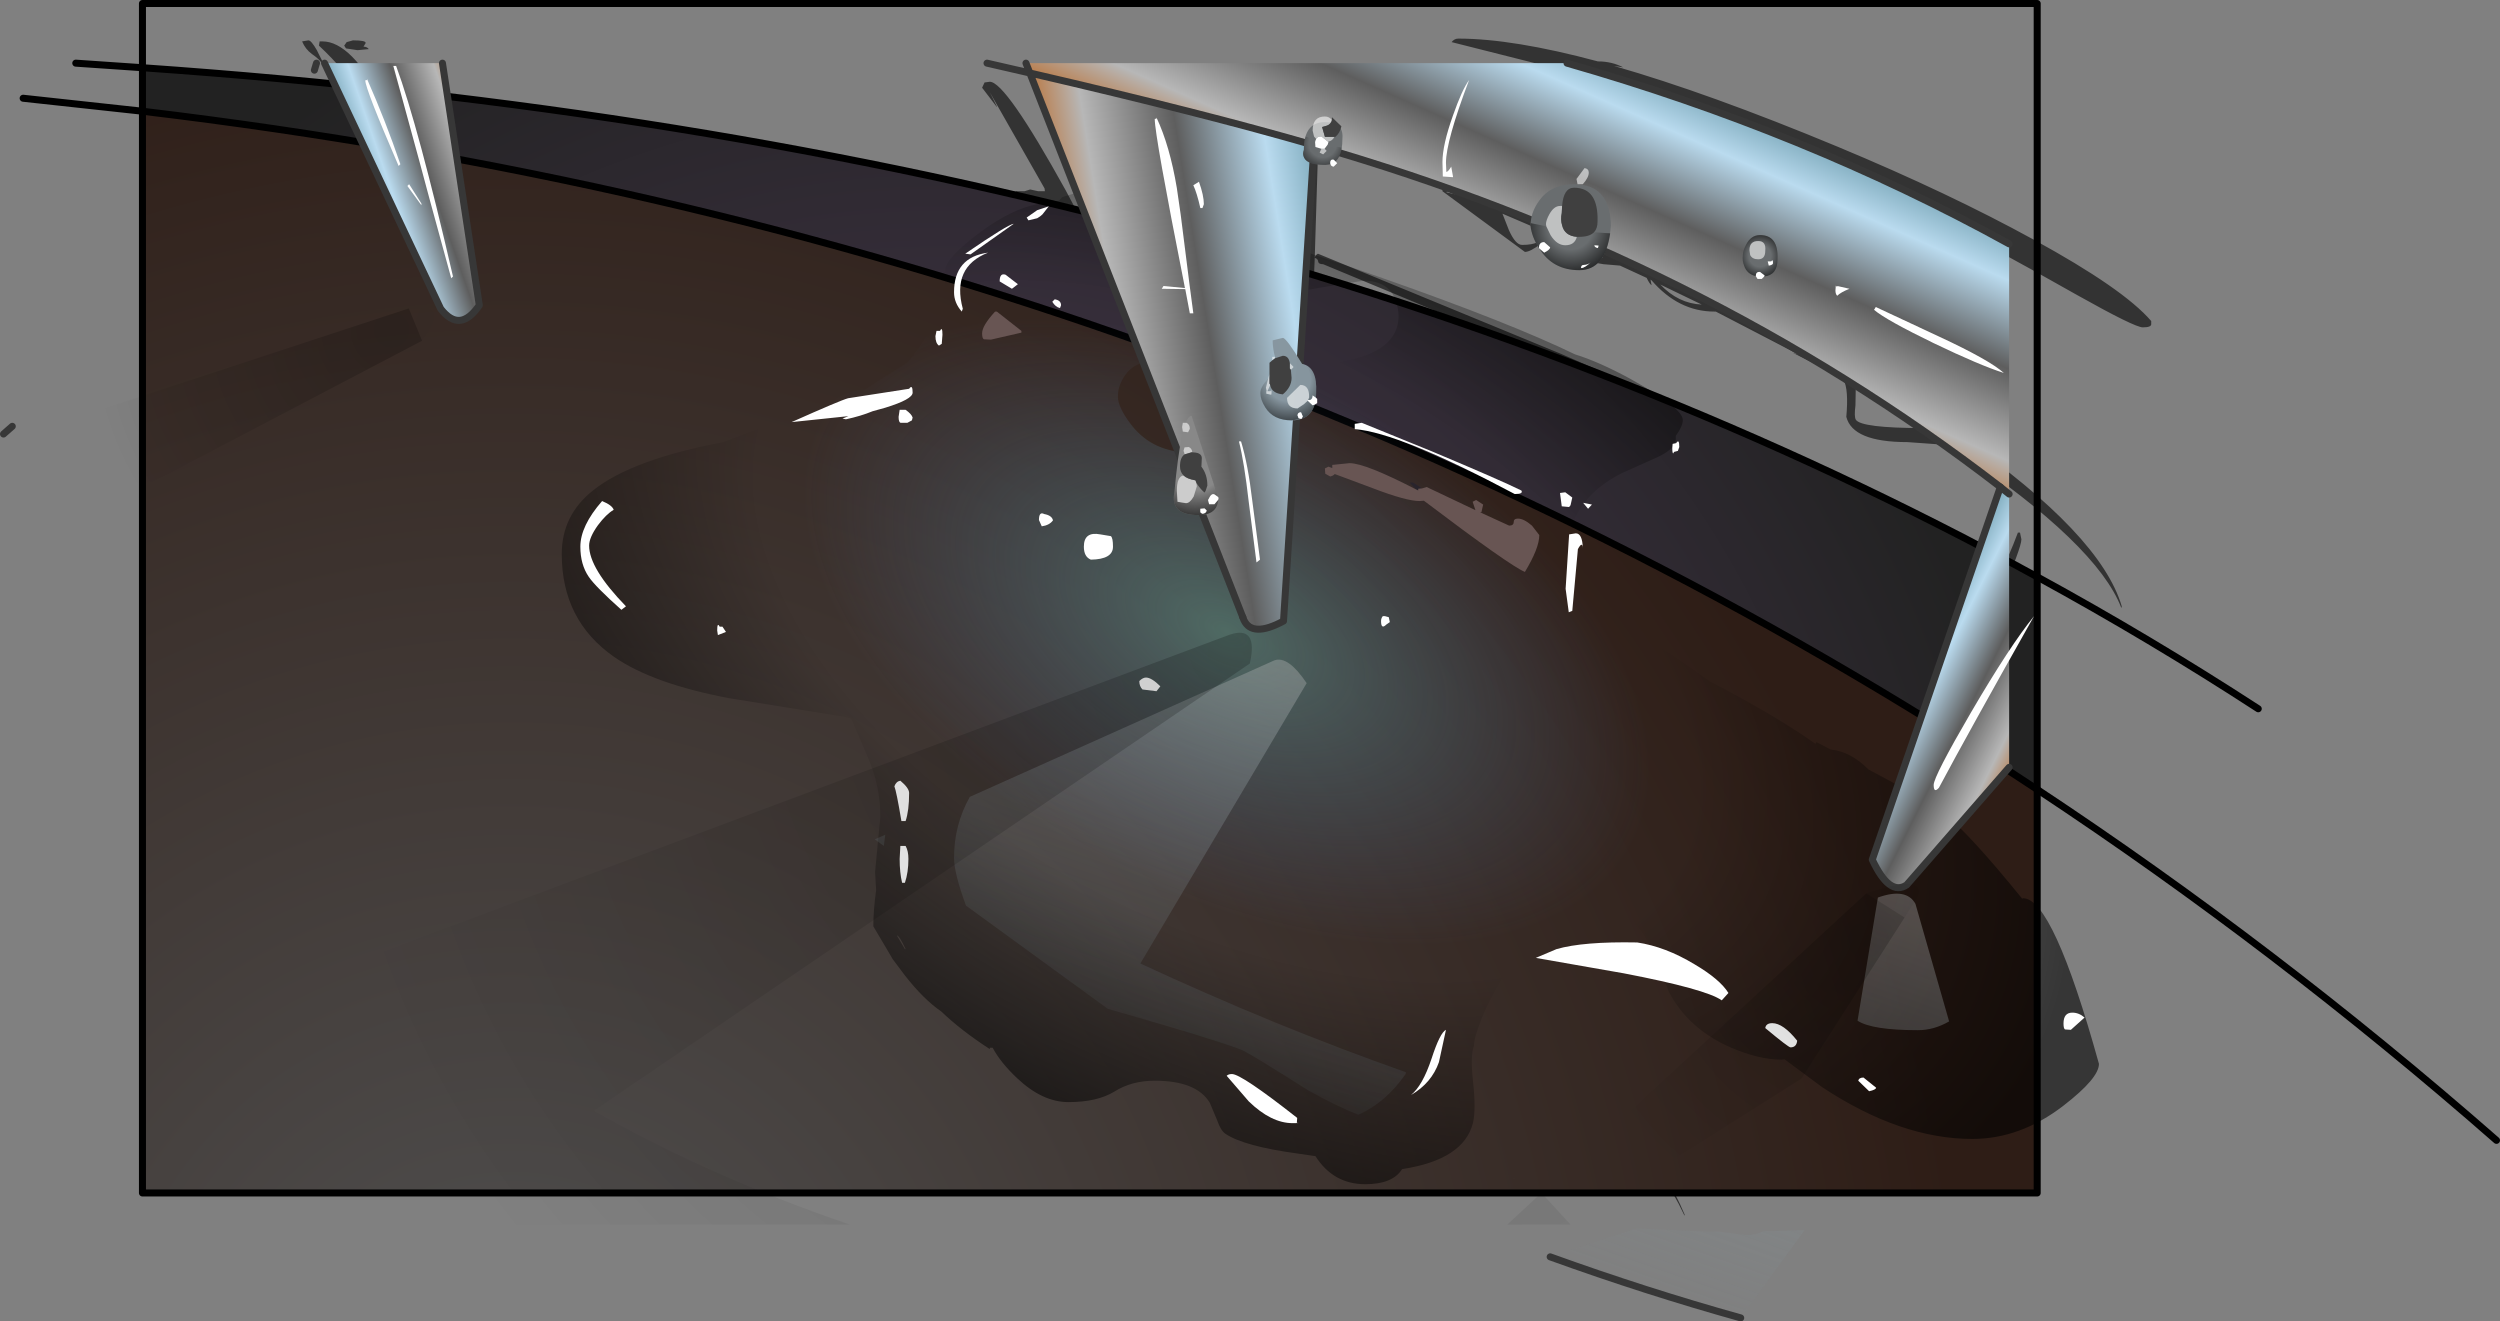 <?xml version="1.0" encoding="UTF-8" standalone="no"?>
<svg xmlns:ffdec="https://www.free-decompiler.com/flash" xmlns:xlink="http://www.w3.org/1999/xlink" ffdec:objectType="shape" height="188.3px" width="356.25px" xmlns="http://www.w3.org/2000/svg">
  <rect width="100%" height="100%" fill="#808080" stroke="none"/>
  <g transform="matrix(1.0, 0.0, 0.0, 1.0, 157.8, 87.0)">
    <path d="M64.5 -77.1 L49.05 -81.0 Q49.45 -81.5 50.0 -81.5 57.8 -81.5 69.9 -78.25 71.9 -78.25 73.5 -77.4 L72.2 -77.6 Q85.65 -73.75 104.05 -66.1 119.9 -59.5 132.0 -52.85 144.8 -45.85 148.75 -41.25 L148.75 -40.85 Q148.8 -40.35 147.55 -40.35 146.4 -40.35 138.2 -44.95 125.75 -52.0 117.75 -56.05 L115.0 -57.45 Q114.7 -55.45 112.05 -54.25 109.15 -52.85 104.3 -52.85 102.55 -52.85 101.3 -54.35 L100.3 -56.0 101.25 -56.5 Q103.05 -54.25 104.25 -54.25 106.4 -54.25 109.45 -55.15 112.9 -56.25 113.75 -57.6 L113.15 -58.35 102.2 -63.4 101.65 -63.0 100.75 -61.85 Q100.95 -63.0 101.55 -63.7 89.1 -69.15 76.75 -73.3 L76.55 -72.75 Q76.05 -72.35 75.75 -72.35 L76.25 -73.45 65.4 -76.85 Q63.4 -76.4 61.65 -75.6 L63.25 -74.85 51.5 -76.1 Q42.9 -76.1 37.95 -72.05 34.7 -69.35 34.6 -66.85 L48.05 -61.95 48.15 -62.3 Q48.45 -63.25 49.0 -63.6 50.15 -65.5 52.95 -68.35 L51.15 -65.65 50.25 -63.9 50.75 -63.75 49.8 -61.85 50.55 -62.35 49.55 -61.4 Q62.2 -56.45 75.25 -50.45 74.5 -51.75 74.05 -53.05 74.05 -54.25 75.05 -54.25 L75.3 -54.0 Q75.45 -57.75 76.95 -61.85 78.9 -67.05 82.0 -69.25 L83.25 -68.85 Q79.7 -67.65 77.5 -61.6 75.8 -57.1 75.75 -53.5 L75.75 -53.3 76.7 -49.75 78.0 -49.15 88.15 -44.25 Q89.4 -44.95 89.75 -46.4 90.15 -47.85 89.75 -50.0 L90.05 -50.1 90.5 -47.3 Q90.5 -46.2 89.25 -44.5 L88.8 -43.9 Q98.65 -38.95 107.1 -34.0 L109.75 -34.1 110.0 -34.85 Q110.0 -36.5 108.5 -38.1 107.3 -38.0 107.0 -37.6 L106.75 -37.25 106.75 -36.6 108.75 -36.35 106.25 -36.35 Q106.25 -38.75 107.5 -38.75 109.7 -38.75 110.25 -37.0 110.5 -35.0 110.8 -34.5 L108.5 -33.15 121.85 -24.6 Q141.55 -10.8 144.55 -0.6 L144.5 -0.35 Q141.05 -9.4 121.2 -22.8 L120.8 -23.1 118.2 -23.7 114.0 -24.0 Q106.2 -24.0 105.3 -27.6 105.65 -31.5 104.9 -32.9 L101.25 -34.95 99.5 -35.8 97.65 -36.75 98.55 -36.45 86.7 -42.6 86.5 -42.6 Q81.4 -42.6 77.55 -47.05 L77.4 -47.15 77.55 -46.35 Q77.25 -46.55 76.85 -47.4 L73.05 -49.15 70.7 -49.35 66.95 -50.0 68.5 -50.35 70.65 -50.25 64.8 -52.9 65.7 -50.45 64.25 -51.25 64.25 -53.15 63.1 -53.65 61.75 -52.25 Q60.25 -51.1 59.5 -51.1 L47.75 -59.75 47.75 -60.0 Q38.75 -63.55 30.05 -66.45 L29.55 -50.25 Q29.6 -50.6 30.0 -50.85 L64.7 -36.55 Q84.75 -28.0 88.95 -23.45 108.05 -13.45 123.65 -3.95 L124.0 -4.1 Q125.4 -4.1 125.85 -2.6 L126.0 -2.5 Q128.55 -7.85 129.75 -11.1 L130.05 -11.1 130.25 -10.15 Q130.25 -8.95 127.15 -1.8 L132.05 1.3 132.0 1.55 126.85 -1.05 121.95 9.65 Q113.35 28.1 109.3 34.0 L110.3 34.25 Q113.95 34.25 116.45 32.5 118.75 30.85 119.75 31.0 L120.05 31.3 Q118.6 32.85 114.55 33.65 110.15 34.55 108.5 35.8 107.55 35.1 107.55 33.3 107.55 32.7 116.8 15.45 L125.45 -1.3 124.35 -2.3 124.25 -2.35 118.0 -1.35 112.05 -1.95 110.4 -2.6 105.4 0.5 Q112.4 5.2 118.05 9.8 L118.0 10.05 Q112.8 5.55 105.05 0.7 L101.25 3.0 100.5 2.5 Q102.35 1.1 103.9 0.0 95.1 -5.4 83.2 -11.25 81.7 -10.55 80.55 -9.5 78.3 -7.4 78.3 -5.35 78.3 -5.1 79.25 -3.5 L78.75 -3.35 Q77.75 -5.0 77.75 -5.4 77.75 -8.05 81.25 -11.05 L82.15 -11.75 80.1 -12.75 Q56.6 -24.0 29.75 -33.05 L29.75 -32.85 Q29.55 -32.1 29.5 -31.35 29.25 -31.35 29.25 -30.75 L28.7 -30.8 28.55 -28.0 Q27.1 1.25 27.3 4.5 L27.25 5.25 25.55 5.55 25.5 4.9 22.3 5.0 21.1 4.7 21.3 5.55 20.5 6.25 19.95 4.7 18.35 4.75 Q20.45 7.3 27.25 9.0 L26.8 9.75 Q20.55 7.55 16.55 6.4 15.8 6.05 15.7 5.35 L15.75 3.0 Q15.75 -0.35 16.0 -2.85 L16.75 -2.85 Q17.15 -1.65 17.2 0.5 17.25 2.6 17.65 3.55 L17.95 4.15 19.6 3.75 Q13.55 -13.0 6.5 -28.8 4.6 -29.25 4.75 -31.85 L4.8 -32.5 0.35 -41.9 -12.35 -44.85 -12.05 -44.65 Q-9.1 -42.4 -9.1 -40.85 -9.1 -39.35 -10.4 -37.15 L-8.0 -38.0 Q-9.35 -36.9 -11.45 -35.6 -12.85 -33.8 -14.35 -33.25 L-14.9 -33.6 -17.35 -32.35 -28.75 -26.6 -29.35 -26.75 -15.65 -34.6 -16.0 -35.2 Q-16.75 -36.55 -16.75 -37.0 L-16.5 -37.25 Q-15.15 -36.1 -14.8 -35.05 L-14.3 -35.3 -12.7 -37.4 Q-11.0 -39.9 -11.0 -40.85 -11.0 -41.55 -14.0 -43.8 -15.35 -44.8 -16.05 -45.75 L-93.3 -63.2 -91.9 -58.45 -86.85 -41.0 -87.1 -40.35 Q-89.55 -40.85 -91.7 -41.5 L-91.25 -41.35 Q-91.75 -40.85 -94.0 -40.85 -94.6 -40.85 -96.7 -41.7 -99.1 -42.6 -99.6 -43.35 L-99.6 -45.05 -101.55 -46.6 Q-105.2 -49.85 -106.3 -55.3 L-107.2 -62.1 -110.85 -67.1 -137.25 -72.85 -137.0 -73.25 -112.05 -68.75 -116.25 -74.5 -115.85 -74.6 -111.2 -68.6 -108.05 -67.95 Q-109.05 -71.6 -111.1 -74.0 -111.0 -74.35 -110.25 -74.5 -109.0 -71.95 -107.95 -67.95 L-102.25 -66.85 -105.2 -71.95 -106.85 -72.35 -105.5 -72.4 Q-108.5 -76.9 -112.35 -80.5 L-112.25 -81.1 -111.85 -81.1 Q-107.75 -81.1 -103.2 -72.45 L-97.35 -71.45 -98.1 -74.8 -98.0 -75.35 -97.25 -75.5 -95.75 -71.15 Q-43.9 -62.15 -13.85 -54.8 L-13.25 -57.5 -13.2 -57.65 -14.6 -58.25 -13.0 -59.75 -11.8 -59.75 -11.0 -60.0 -9.85 -59.75 -8.9 -59.75 -8.95 -60.15 -16.75 -73.85 -15.75 -71.85 -15.75 -71.75 -17.85 -74.5 -17.5 -75.25 -16.75 -75.35 Q-14.5 -75.35 -5.95 -59.9 L-1.55 -51.6 -0.9 -51.45 -3.6 -60.75 Q-6.25 -70.3 -9.25 -75.6 L-8.85 -75.6 Q-3.95 -66.65 -0.35 -51.3 L8.5 -48.6 Q9.5 -48.25 9.75 -47.85 L-0.15 -50.35 0.45 -47.7 3.55 -41.9 10.05 -40.25 10.25 -39.6 4.0 -41.05 7.25 -34.85 9.1 -31.2 9.25 -31.35 9.15 -31.05 Q12.6 -23.75 15.5 -14.55 L20.8 3.65 24.0 3.5 25.4 3.6 25.3 1.85 Q24.7 2.7 23.25 3.05 L22.75 3.05 Q24.9 1.1 25.05 0.5 L24.8 -0.1 Q22.9 -0.05 22.7 0.65 L23.05 1.8 23.0 2.05 Q22.25 1.7 22.25 0.85 22.25 0.0 23.5 -0.75 L25.25 -0.6 25.25 -1.85 Q25.25 -10.85 25.8 -22.75 24.55 -22.8 23.75 -23.85 L23.75 -26.5 25.95 -26.2 26.05 -28.45 Q24.75 -34.1 24.75 -41.4 L25.25 -66.6 25.55 -66.6 25.25 -41.3 Q25.25 -38.55 25.85 -34.4 L26.25 -31.8 26.25 -32.35 26.25 -32.55 26.3 -32.65 26.55 -37.3 26.6 -38.0 26.25 -38.25 26.5 -38.75 26.65 -38.65 Q28.0 -59.85 29.55 -66.65 L28.3 -67.05 19.4 -69.8 Q22.9 -61.05 23.85 -49.2 24.3 -34.95 24.75 -27.85 L24.25 -27.85 24.25 -27.25 23.9 -27.85 23.75 -27.85 23.75 -28.9 23.75 -29.1 Q23.8 -43.75 23.35 -49.45 22.45 -61.5 19.05 -69.9 1.45 -75.05 -8.25 -74.85 L-8.35 -75.6 -4.1 -76.0 Q6.8 -76.0 30.25 -68.3 L34.0 -67.05 Q34.1 -70.15 38.7 -73.1 44.45 -76.75 51.25 -76.75 58.3 -76.75 61.6 -75.6 L64.5 -77.1 M49.6 -59.3 L48.45 -59.75 48.3 -59.6 49.6 -59.3 M59.1 -52.1 Q62.0 -52.1 62.45 -53.75 L61.75 -53.85 61.9 -54.15 56.3 -56.55 57.2 -54.25 Q58.15 -52.1 59.1 -52.1 M58.35 -59.1 L57.05 -59.25 Q57.05 -60.05 57.5 -60.75 L58.35 -59.1 M75.25 -53.35 L74.8 -53.35 75.55 -51.55 75.25 -53.1 75.25 -53.35 M78.25 -54.1 Q77.85 -53.7 77.05 -54.85 78.7 -55.75 80.8 -55.75 81.25 -55.75 82.3 -55.0 L82.25 -54.6 80.25 -55.0 Q77.7 -55.0 78.25 -54.1 M29.55 -50.25 L29.1 -39.05 31.25 -39.1 31.55 -40.25 Q31.55 -41.05 30.55 -42.55 29.55 -44.0 29.55 -44.55 L29.75 -45.1 30.05 -45.1 31.75 -45.35 Q39.0 -45.35 52.05 -40.5 L30.75 -49.35 Q30.1 -49.35 30.05 -49.7 30.0 -50.15 29.55 -50.25 M29.05 -38.15 L28.95 -36.5 29.75 -35.05 29.55 -34.0 Q44.35 -32.9 73.5 -17.95 L83.6 -12.6 Q86.95 -14.35 91.0 -13.35 91.8 -13.25 92.55 -12.6 L92.75 -12.35 89.8 -12.5 84.95 -11.9 Q95.6 -6.0 104.25 -0.25 109.45 -4.0 110.75 -4.0 112.0 -4.0 115.65 -2.85 L122.1 -3.45 89.3 -19.8 88.25 -19.6 88.35 -20.3 Q61.55 -33.55 54.05 -36.6 50.9 -37.9 45.1 -39.6 39.25 -41.35 30.05 -45.1 32.3 -41.15 32.3 -40.25 32.25 -38.1 30.0 -38.1 L29.05 -38.15 M29.0 -34.25 L29.25 -35.0 28.95 -35.8 28.85 -34.35 29.0 -34.25 M29.15 -33.05 L28.75 -32.45 28.75 -31.5 28.8 -31.5 29.25 -32.8 29.15 -33.05 M24.25 -24.85 L24.25 -24.1 25.25 -23.5 25.85 -23.55 25.95 -25.7 24.5 -26.0 Q24.25 -25.6 24.25 -24.85 M9.75 -32.1 L11.0 -33.25 12.25 -33.1 Q12.75 -31.75 12.75 -30.5 L12.25 -29.35 Q12.5 -28.85 11.25 -28.85 L9.75 -30.35 Q9.75 -31.35 10.5 -31.75 L11.05 -31.6 Q11.25 -32.55 11.25 -31.3 11.25 -30.55 10.85 -30.65 L10.3 -30.6 11.3 -29.6 11.85 -29.65 Q12.05 -29.7 12.05 -30.5 L11.75 -32.35 11.75 -32.6 10.0 -31.85 9.75 -32.1 M20.05 -17.8 Q20.05 -18.6 20.55 -19.45 21.05 -20.35 21.5 -20.35 23.3 -20.35 23.3 -18.35 23.3 -17.0 22.55 -15.75 20.75 -15.45 20.2 -16.55 20.05 -16.85 20.05 -17.8 M21.3 -19.35 Q20.8 -18.9 20.8 -17.65 L21.0 -16.75 21.25 -16.5 22.3 -16.6 22.55 -18.3 Q22.55 -18.7 21.3 -19.5 L21.3 -19.35 M24.05 -8.25 Q24.8 -7.6 24.8 -6.75 L24.5 -4.35 23.05 -4.75 23.05 -7.35 24.05 -8.25 M24.25 -5.35 L23.8 -7.25 23.8 -5.35 24.25 -5.35 M44.1 -18.1 Q42.95 -18.75 43.25 -19.1 L43.75 -19.1 Q44.55 -19.1 46.25 -17.5 L46.25 -17.25 Q45.2 -17.45 44.1 -18.1 M42.25 -16.35 L40.75 -16.35 Q42.3 -18.1 43.05 -18.1 42.0 -17.0 42.25 -16.35 M57.25 -3.75 Q60.0 0.05 63.3 0.05 72.6 0.05 73.35 -2.6 73.6 -3.4 73.1 -4.95 72.6 -6.55 72.75 -7.1 73.05 -7.1 73.25 -6.75 73.75 -3.9 73.4 -2.3 72.75 0.75 67.25 0.75 59.3 0.75 56.8 -3.15 L55.45 -5.85 Q54.8 -7.1 53.75 -7.1 50.85 -7.1 46.8 -3.25 43.25 0.15 43.25 1.05 43.25 1.25 40.75 2.55 L45.55 -2.95 Q50.35 -7.6 54.55 -7.6 55.05 -7.6 57.25 -3.75 M80.55 -2.6 Q81.4 -2.0 82.25 -0.35 81.65 -0.7 80.25 -2.6 L80.55 -2.6 M86.75 -68.65 Q86.75 -67.25 85.0 -66.35 L84.2 -66.45 Q83.75 -66.6 83.75 -67.4 83.75 -70.3 86.55 -69.6 L86.75 -68.65 M86.25 -68.85 L85.75 -68.85 Q84.7 -68.85 84.3 -68.1 L84.25 -67.5 84.25 -67.35 Q85.6 -67.95 86.25 -68.75 L86.25 -68.85 M85.05 -57.1 L86.5 -53.55 Q87.6 -51.15 89.75 -49.6 L89.55 -49.25 Q88.65 -49.9 86.65 -52.45 84.55 -55.2 84.55 -56.0 84.55 -57.25 84.75 -57.1 L85.05 -57.1 M106.65 -27.2 Q107.4 -26.0 116.35 -26.0 111.7 -28.95 106.65 -31.9 L106.6 -29.2 Q106.4 -27.65 106.65 -27.2 M78.8 -46.45 Q81.35 -43.75 84.7 -43.6 L78.8 -46.45 M100.55 3.0 Q100.55 4.75 99.3 4.75 L86.05 0.5 Q86.45 -0.25 87.25 -0.25 91.25 -0.25 97.3 3.05 98.85 3.4 99.35 2.8 L100.05 1.8 100.55 3.0 M93.05 8.5 Q93.05 5.3 89.05 5.3 L80.55 6.3 Q81.8 7.25 83.2 9.8 83.9 11.05 87.25 11.05 89.4 11.05 91.25 10.25 93.05 9.45 93.05 8.5 M81.5 8.45 Q79.4 5.7 76.25 6.75 75.75 6.55 75.75 6.25 79.25 6.55 79.25 5.3 79.25 4.8 80.4 2.95 81.75 0.8 83.05 0.3 L79.8 5.55 89.5 4.8 Q94.0 4.8 93.75 9.0 93.75 10.6 87.5 11.75 83.95 11.75 81.5 8.45 M109.25 40.55 Q107.9 39.7 107.55 38.8 L108.05 38.75 Q108.8 38.75 108.95 39.35 L109.05 40.25 109.25 40.55 M106.55 73.75 L107.5 73.75 107.55 74.65 Q107.55 75.55 106.25 77.75 L105.25 77.55 Q106.0 75.05 106.05 73.8 L105.85 73.8 106.55 73.75 M93.75 58.05 Q95.0 56.8 95.55 56.8 L94.5 58.25 93.75 58.05 M82.25 86.25 Q69.6 59.15 16.75 44.0 L17.25 43.8 Q45.0 50.85 62.7 63.6 77.25 74.05 82.25 86.05 L82.25 86.25 M53.3 7.25 Q51.55 5.0 48.25 5.0 L44.65 5.25 46.5 4.25 Q54.3 4.25 55.25 10.0 L53.3 16.5 Q53.3 18.95 61.35 25.4 69.65 32.1 75.25 33.55 69.45 32.75 60.8 25.7 52.75 19.1 52.75 16.75 L54.5 10.0 Q54.5 8.75 53.3 7.25 M42.75 7.25 L43.6 6.1 Q43.75 6.8 43.5 7.3 L44.75 7.55 Q44.1 8.05 42.75 7.25 M43.5 36.25 Q59.75 45.45 73.05 57.3 L73.0 57.55 Q48.8 39.85 43.25 36.8 L43.5 36.25 M28.55 12.3 Q32.4 24.85 35.25 36.55 L35.25 36.75 28.25 12.3 28.55 12.3 M18.75 10.75 Q17.7 15.9 16.5 28.85 15.45 36.25 13.4 39.6 L13.75 39.75 13.55 40.05 13.2 39.9 Q12.3 41.2 11.25 41.8 L11.9 39.35 3.35 35.75 Q-0.9 33.95 -4.6 33.1 -12.35 31.3 -44.25 29.05 L-44.0 28.75 -5.65 32.25 Q-2.0 33.0 2.25 34.75 L12.0 39.0 15.15 26.3 Q17.5 17.0 18.25 10.3 L18.75 10.75 M8.75 31.75 Q5.15 29.1 -26.25 18.05 L-26.0 17.75 Q3.5 25.15 8.75 31.5 L8.75 31.75 M-113.85 -81.25 Q-113.45 -81.25 -112.65 -79.85 L-111.85 -78.25 -111.85 -77.85 Q-112.25 -78.55 -113.35 -79.3 -114.3 -80.0 -114.75 -81.1 L-113.85 -81.25 M-108.4 -81.0 L-107.5 -81.25 Q-105.6 -81.25 -105.7 -80.85 L-106.0 -80.35 Q-105.5 -80.35 -105.25 -80.0 L-106.85 -79.85 -108.5 -80.1 -108.75 -80.5 -108.4 -81.0 M-106.85 -62.9 L-93.85 -46.1 -93.85 -45.5 Q-93.95 -45.25 -94.75 -45.25 L-106.45 -61.05 -105.05 -55.75 Q-101.5 -45.65 -88.75 -42.5 L-92.9 -56.35 -92.6 -55.05 Q-91.1 -47.95 -91.1 -46.8 -91.1 -46.0 -91.6 -45.5 L-92.25 -45.35 -91.85 -46.65 Q-91.85 -48.3 -95.25 -63.65 L-99.7 -64.65 Q-97.15 -58.15 -94.5 -49.1 L-95.35 -48.6 -101.15 -64.55 -101.35 -65.0 -107.6 -66.35 -107.3 -64.95 -106.85 -62.9 M-107.65 -66.4 L-109.9 -66.9 -107.3 -63.5 -107.45 -65.0 -107.65 -66.4 M-93.85 -65.15 L-63.1 -58.5 -16.85 -47.05 -17.0 -48.0 Q-16.15 -51.85 -14.55 -53.65 L-45.45 -59.95 -95.35 -69.85 -93.85 -65.15 M-95.65 -65.5 L-97.0 -70.2 -102.7 -71.4 -100.45 -66.5 -95.65 -65.5 M-81.1 -38.0 Q-81.2 -37.8 -81.8 -37.75 -82.4 -37.7 -82.5 -38.0 -82.2 -38.75 -81.35 -38.75 L-81.1 -38.0 M-98.35 -44.25 Q-98.35 -42.95 -96.45 -42.6 L-92.5 -41.75 Q-95.85 -42.85 -98.35 -44.3 L-98.35 -44.25 M-12.65 -56.15 L-12.8 -54.95 -12.35 -55.1 -12.15 -54.4 -8.35 -53.45 -8.35 -53.6 -8.55 -57.35 -9.8 -58.2 -11.85 -57.95 Q-12.55 -57.2 -12.65 -56.15 M-13.5 -50.55 L-15.0 -48.0 Q-15.0 -47.35 -14.05 -46.35 L-0.05 -42.8 -0.4 -43.5 -0.75 -43.5 Q-7.85 -43.5 -7.85 -48.75 -7.85 -50.0 -6.8 -51.95 L-7.6 -52.15 Q-7.75 -49.1 -8.5 -47.35 L-8.4 -52.3 -12.05 -53.1 Q-12.3 -52.4 -13.5 -50.55 M-7.75 -56.9 Q-7.6 -55.2 -7.6 -53.4 L-7.6 -53.25 -6.25 -52.9 -5.6 -53.85 -7.0 -56.45 -7.75 -56.9 M-5.65 -52.75 L-4.95 -52.55 -5.35 -53.3 -5.65 -52.75 M-1.05 -50.6 L-0.1 -48.75 -0.6 -50.5 -1.05 -50.6 M-6.2 -51.8 Q-7.1 -50.3 -7.1 -49.05 -7.1 -47.2 -6.5 -46.4 -5.25 -44.6 -1.0 -44.5 L-0.85 -44.45 -4.35 -51.35 -6.2 -51.8 M-73.6 -3.85 L-73.2 -4.1 Q-73.0 -4.25 -73.0 -5.0 -73.0 -5.4 -76.25 -8.0 -75.35 -7.85 -74.2 -6.8 L-72.35 -5.1 Q-73.8 -2.85 -74.9 -2.85 -76.75 -2.85 -78.25 -5.65 -78.25 -7.0 -76.85 -8.6 -77.6 -6.85 -77.6 -5.6 -77.6 -4.6 -75.1 -3.35 -74.55 -3.35 -73.6 -3.85 M-43.4 -22.45 Q-43.25 -22.4 -43.25 -21.65 -43.25 -21.55 -50.1 -17.0 -57.0 -11.8 -57.0 -8.55 -56.4 -2.25 -54.75 -0.85 L-54.75 -0.6 -57.75 -0.35 -58.1 -5.25 Q-58.1 -10.55 -55.95 -13.25 -53.55 -16.25 -44.0 -22.35 L-43.4 -22.45 M-59.5 -20.85 Q-58.7 -22.35 -57.85 -22.75 -56.6 -21.75 -56.6 -20.85 -56.6 -20.45 -57.45 -19.55 -58.5 -18.45 -59.85 -18.25 L-60.05 -18.15 Q-60.25 -18.2 -60.25 -19.0 -60.25 -19.55 -59.5 -20.85 M-57.5 -21.1 L-58.25 -21.8 Q-58.6 -21.85 -59.1 -20.25 -59.0 -19.85 -58.5 -19.75 -57.8 -20.1 -57.5 -21.1 M-56.1 1.0 Q-59.5 2.35 -59.5 9.5 -59.5 12.15 -53.9 15.05 -48.35 18.0 -48.35 20.75 -48.35 22.45 -50.15 24.2 L-54.15 27.45 Q-60.0 32.1 -60.0 37.9 -60.0 39.45 -57.75 41.2 L-55.5 43.0 Q-55.5 43.4 -66.4 53.05 -77.35 62.7 -77.35 66.75 -77.35 68.4 -74.55 71.1 -71.95 73.55 -69.25 74.8 L-69.0 75.55 Q-69.4 76.3 -70.1 76.3 -76.3 76.3 -79.5 66.9 -79.5 60.25 -58.25 43.75 -58.0 44.25 -58.0 43.0 -58.0 42.6 -59.55 41.05 L-61.1 39.35 Q-61.1 33.2 -55.35 27.25 L-51.4 23.4 Q-49.6 21.6 -49.6 20.6 -49.6 19.25 -55.05 15.85 -60.5 12.4 -60.5 9.35 -60.5 7.1 -59.85 4.3 -58.95 0.25 -57.25 0.25 L-56.35 0.45 -56.1 1.0 M-51.5 59.25 Q-46.8 59.25 -42.5 60.75 -38.25 62.25 -38.25 63.75 -38.25 65.85 -39.0 66.25 L-44.75 66.8 Q-45.7 66.8 -48.65 68.55 -51.65 70.25 -54.0 70.25 -58.2 70.25 -61.5 67.25 -64.25 64.7 -64.25 62.85 L-64.0 62.0 Q-64.75 61.75 -63.5 61.75 -60.55 61.75 -60.25 62.55 L-61.1 62.6 -62.0 62.3 -63.35 62.25 Q-63.6 62.25 -63.6 63.0 -63.6 65.65 -59.75 67.75 -56.4 69.55 -53.8 69.55 -50.75 69.55 -48.5 68.05 -46.2 66.55 -44.25 66.55 -38.75 66.55 -38.75 63.85 -38.75 62.4 -43.5 61.05 -47.9 59.8 -51.75 59.8 -54.25 59.8 -58.25 61.55 -56.85 59.25 -51.5 59.25 M-5.85 66.05 L-6.25 66.05 -5.25 56.3 -4.75 56.75 -5.85 66.05 M-22.5 54.75 Q-21.2 54.75 -20.35 55.75 -19.75 56.45 -19.75 57.05 L-22.75 59.25 -23.75 59.05 -23.1 56.05 -23.25 55.8 Q-24.15 56.95 -25.25 57.05 -24.8 56.05 -23.65 55.3 -22.8 54.75 -22.5 54.75 M-23.1 58.5 L-20.5 57.0 Q-20.75 54.65 -22.35 55.5 L-23.0 58.05 -23.1 58.5" fill="#333333" fill-rule="evenodd" stroke="none"/>
    <path d="M-137.5 -71.15 Q13.7 -53.1 132.5 25.5 L132.5 83.0 -137.5 83.0 -137.5 -71.15" fill="url(#gradient0)" fill-rule="evenodd" stroke="none"/>
    <path d="M-137.5 -71.15 L-137.5 -77.35 Q20.0 -66.4 132.5 -4.8 L132.5 25.5 Q13.7 -53.1 -137.5 -71.15" fill="url(#gradient1)" fill-rule="evenodd" stroke="none"/>
    <path d="M132.5 -4.8 Q148.7 4.05 164.0 14.0 M-137.5 -71.15 L-154.5 -73.0 M-137.5 -77.35 L-147.0 -78.0 M-137.5 -71.15 Q13.7 -53.1 132.5 25.5 166.55 48.0 197.95 75.5 M132.5 -4.8 Q20.0 -66.4 -137.5 -77.35" fill="none" stroke="#000000" stroke-linecap="round" stroke-linejoin="round" stroke-width="1.0"/>
    <path d="M-137.5 -77.35 L-137.5 -86.5 132.5 -86.5 132.5 -4.8 132.5 25.5 132.5 83.0 -137.5 83.0 -137.5 -71.15 -137.5 -77.35 Z" fill="none" stroke="#000000" stroke-linecap="round" stroke-linejoin="round" stroke-width="1.0"/>
    <path d="M19.5 -28.0 Q19.5 -30.35 15.25 -32.9 10.9 -35.5 6.5 -35.5 3.9 -35.5 2.5 -33.5 1.5 -32.05 1.5 -30.5 1.5 -28.9 3.5 -26.35 6.55 -22.5 12.0 -22.5 16.05 -22.5 18.05 -24.65 19.5 -26.15 19.5 -28.0 M11.0 -39.5 Q11.0 -37.8 11.75 -36.85 13.6 -34.5 19.5 -34.5 31.75 -34.5 36.8 -36.35 41.5 -38.1 41.5 -42.0 41.25 -47.0 36.5 -47.0 11.0 -43.15 11.0 -39.5 M62.25 -16.15 L61.5 -15.1 61.55 -15.1 61.6 -15.15 62.25 -16.15 M74.55 -33.0 Q82.0 -28.85 82.0 -27.15 82.0 -26.25 81.0 -24.9 L81.0 -24.4 Q81.0 -23.15 78.6 -21.95 L73.25 -19.55 Q65.5 -15.6 65.5 -7.75 L65.5 -4.45 72.05 0.5 75.5 3.05 Q80.0 5.9 85.85 10.1 L86.25 10.3 Q95.5 15.15 100.9 19.0 L101.05 18.75 103.05 19.8 Q105.95 20.1 108.45 22.65 114.15 25.65 117.1 27.5 L119.3 29.0 Q122.8 31.75 130.35 41.05 L130.5 41.0 Q134.75 41.0 141.3 64.6 141.3 66.65 136.25 70.55 130.1 75.3 123.25 75.3 113.05 75.3 101.9 67.95 L96.5 63.95 96.05 64.0 Q92.85 64.0 88.8 62.25 82.75 59.6 80.0 54.3 78.45 49.95 77.15 47.45 74.75 42.8 71.0 42.8 62.95 42.8 56.85 51.6 54.75 54.65 53.35 58.1 52.2 61.0 52.25 62.0 51.7 63.35 52.1 67.05 52.55 71.1 52.1 73.0 50.8 78.25 42.0 79.6 40.65 81.75 36.75 81.75 32.2 81.75 29.65 77.75 L27.25 77.4 Q19.45 76.35 16.8 74.55 16.15 74.1 15.65 72.65 L14.6 70.15 Q12.7 67.0 6.75 67.0 3.45 67.0 1.0 68.55 -1.45 70.05 -5.55 70.05 -9.25 70.05 -12.85 66.65 -15.2 64.45 -16.35 62.3 L-16.75 62.3 -16.75 62.5 Q-20.9 59.8 -23.65 57.15 -26.2 55.4 -28.85 52.0 L-30.65 49.6 -30.65 49.55 -30.7 49.5 -30.75 49.4 -33.35 45.0 Q-33.35 42.7 -32.95 39.85 L-33.1 37.25 -32.35 29.35 Q-32.35 25.0 -34.2 20.75 L-36.5 15.4 -37.45 15.15 -53.85 12.5 Q-64.75 10.45 -70.3 6.6 -77.75 1.4 -77.75 -8.05 -77.75 -13.6 -73.25 -17.15 -67.7 -21.55 -54.7 -24.0 L-47.8 -26.65 -43.25 -28.15 -40.15 -29.2 Q-37.75 -31.05 -35.15 -31.45 L-34.55 -31.45 -33.1 -32.4 -33.05 -32.45 -28.4 -35.4 Q-23.45 -41.45 -23.1 -47.6 L-23.25 -47.6 -23.6 -47.9 -23.1 -48.25 -23.1 -48.5 Q-23.1 -50.2 -18.0 -54.0 -13.55 -57.25 -10.0 -57.9 L-8.25 -58.1 -8.15 -58.1 -7.75 -58.25 -6.9 -58.4 -6.45 -58.9 -4.5 -59.5 -2.4 -59.25 -1.25 -59.5 Q0.7 -59.5 12.95 -55.85 26.1 -52.0 39.55 -47.25 57.35 -41.0 66.65 -36.5 70.05 -35.45 74.55 -33.0 M-44.6 -26.0 L-42.95 -26.45 -42.75 -26.7 -44.6 -26.0 M-32.45 -31.4 L-32.3 -31.4 -32.05 -31.6 -32.45 -31.4 M-28.85 48.25 L-28.75 48.25 Q-29.65 46.3 -30.0 46.3 L-28.85 48.25" fill="url(#gradient2)" fill-rule="evenodd" stroke="none"/>
    <path d="M35.25 -26.6 L36.25 -26.75 46.2 -22.7 Q56.2 -18.5 59.0 -17.1 59.3 -16.6 58.05 -16.6 41.6 -25.35 35.25 -25.85 L35.25 -26.6 M0.8 -9.1 Q0.8 -7.3 -2.35 -7.25 -3.35 -7.65 -3.35 -9.1 -3.35 -11.3 -1.0 -10.85 L0.5 -10.6 Q0.8 -10.35 0.8 -9.1 M80.55 -23.75 L81.05 -23.85 Q81.5 -24.55 81.5 -23.3 L81.3 -22.75 80.75 -22.6 80.65 -22.4 Q80.5 -22.35 80.5 -23.15 L80.55 -23.75 M64.5 -16.75 L65.25 -16.85 66.25 -16.1 66.0 -15.0 65.8 -14.75 64.75 -14.85 64.5 -16.75 M69.05 -15.1 L68.5 -14.5 67.8 -15.35 69.05 -15.1 M65.8 -10.85 L66.75 -11.0 Q67.7 -11.0 67.75 -8.85 67.7 -9.95 67.05 -8.75 L66.25 0.05 65.75 0.25 65.3 -3.1 65.8 -10.85 M108.55 68.5 L107.0 67.0 Q107.1 66.55 107.75 66.55 L109.55 68.0 Q109.5 68.3 108.55 68.5 M88.5 54.5 L87.55 55.55 Q85.3 53.95 73.6 51.7 L61.05 49.5 64.0 48.25 Q67.8 47.15 75.5 47.3 79.5 47.9 83.65 50.4 87.3 52.55 88.5 54.5 M98.3 61.3 Q98.2 62.25 97.35 62.25 97.05 62.25 93.75 59.5 93.85 58.8 94.75 58.8 96.3 58.8 98.3 61.3 M136.25 58.85 Q136.25 57.3 137.5 57.3 138.45 57.3 139.25 58.0 L137.3 59.75 136.5 59.7 Q136.25 59.65 136.25 58.85 M39.55 0.8 L40.1 0.95 40.25 1.65 39.75 2.0 Q39.0 2.75 39.0 1.5 39.0 1.1 39.25 0.8 L39.55 0.8 M4.55 10.05 Q5.05 9.55 5.5 9.55 6.3 9.55 7.55 10.8 L7.0 11.5 5.0 11.25 Q4.55 10.8 4.55 10.05 M26.4 73.05 Q23.35 73.05 20.15 69.95 L17.0 66.3 Q17.25 66.05 17.75 66.05 19.1 66.05 27.05 72.3 L27.0 73.0 Q27.65 73.05 26.4 73.05 M43.25 69.05 Q44.9 67.75 46.2 63.85 47.4 60.15 48.25 59.75 L47.25 64.35 Q46.2 67.35 43.25 69.05 M-11.5 -56.0 L-10.0 -57.05 -8.35 -57.6 -9.25 -56.45 Q-9.55 -56.15 -10.0 -55.9 L-11.25 -55.6 -11.5 -56.0 M-19.5 -50.75 L-20.25 -50.85 Q-14.05 -55.1 -13.35 -55.1 L-19.5 -50.75 M-73.85 -9.25 Q-73.85 -6.0 -68.6 -0.6 L-69.25 -0.1 Q-72.95 -3.4 -73.9 -4.8 -75.1 -6.55 -75.1 -9.1 -75.1 -12.05 -72.0 -15.6 -70.55 -15.0 -70.35 -14.35 -71.4 -13.75 -72.6 -12.15 -73.85 -10.4 -73.85 -9.25 M-7.85 -44.0 L-7.5 -44.35 Q-6.6 -44.2 -6.6 -43.5 L-6.75 -43.1 Q-7.4 -43.25 -7.85 -44.0 M-12.75 -46.5 L-13.6 -45.85 -15.35 -46.9 Q-15.35 -48.15 -14.5 -47.85 L-12.75 -46.5 M-21.85 -45.35 Q-21.85 -50.35 -17.0 -51.0 -22.2 -48.95 -20.6 -43.0 L-20.75 -42.6 Q-21.85 -43.85 -21.85 -45.35 M-23.85 -39.85 Q-23.5 -40.55 -23.5 -39.3 L-23.6 -38.0 -24.0 -37.75 Q-24.5 -38.1 -24.5 -39.1 L-24.35 -39.85 -23.85 -39.85 M-37.25 -27.25 L-37.75 -27.35 -36.9 -27.7 -45.0 -26.85 Q-38.05 -29.95 -36.95 -30.25 L-28.25 -31.6 Q-27.75 -32.3 -27.75 -31.05 -27.75 -30.1 -31.65 -28.9 L-33.45 -28.4 Q-35.15 -27.7 -37.25 -27.25 M-28.75 -28.6 Q-27.9 -28.0 -27.75 -27.5 L-27.85 -27.1 -28.5 -26.75 -29.45 -26.75 Q-29.75 -26.8 -29.75 -27.6 L-29.6 -28.6 -28.75 -28.6 M-7.75 -12.85 Q-8.25 -12.15 -9.35 -12.0 L-9.75 -12.9 Q-9.75 -14.15 -9.0 -13.75 -7.9 -13.55 -7.75 -12.85 M-29.5 33.55 L-28.75 33.55 Q-28.35 34.25 -28.35 35.4 -28.35 37.3 -28.85 38.8 L-29.25 38.8 Q-29.6 37.35 -29.6 35.4 L-29.5 33.55 M-30.35 25.05 Q-30.1 24.35 -29.5 24.25 -28.25 25.3 -28.25 26.0 -28.25 28.5 -28.75 30.0 L-29.35 30.0 Q-30.05 25.8 -30.35 25.05 M-55.25 2.3 L-54.85 2.3 -54.35 3.05 -55.5 3.5 -55.6 2.85 Q-55.6 1.6 -55.25 2.3" fill="#ffffff" fill-rule="evenodd" stroke="none"/>
    <path d="M44.0 -17.25 L43.05 -18.25 43.55 -18.25 44.85 -17.4 44.3 -17.35 44.3 -17.1 44.0 -17.25" fill="#29242c" fill-rule="evenodd" stroke="none"/>
    <path d="M44.85 -17.4 L45.5 -17.6 52.45 -14.3 52.05 -15.5 52.55 -15.75 53.55 -15.1 53.3 -14.0 53.1 -14.0 57.25 -12.1 Q57.9 -12.1 57.9 -12.6 57.9 -13.1 58.5 -13.1 59.35 -13.1 60.5 -12.1 L61.55 -10.75 Q61.55 -8.9 59.5 -5.5 57.4 -6.35 45.1 -15.65 L44.5 -15.6 Q42.6 -15.6 37.9 -17.4 L32.4 -19.45 Q32.2 -19.2 31.75 -19.1 L31.05 -19.5 31.0 -20.25 31.5 -20.5 32.05 -20.3 32.05 -20.75 34.5 -21.0 Q36.75 -21.0 44.0 -17.25 L44.3 -17.1 44.3 -17.35 44.85 -17.4 M-17.55 -38.65 Q-17.85 -38.7 -17.85 -39.5 -17.85 -40.6 -16.0 -42.6 L-15.75 -42.6 -12.25 -39.85 -12.25 -39.6 -16.6 -38.6 -17.55 -38.65" fill="#685553" fill-rule="evenodd" stroke="none"/>
    <path d="M115.15 41.8 L119.95 58.55 Q117.8 59.8 115.5 59.8 108.95 59.8 106.9 58.45 L109.8 40.9 Q113.85 39.45 115.15 41.8 M63.1 92.1 L75.4 88.05 85.25 88.5 87.3 88.5 91.0 89.0 Q92.4 89.0 93.45 88.45 L99.35 88.3 90.25 100.8 Q76.8 97.05 63.1 92.1 M-33.15 32.6 L-31.65 31.95 -31.85 33.55 -33.15 32.6 M58.0 80.9 L57.85 80.9 57.95 80.85 58.0 80.9 M23.8 7.1 Q25.75 6.4 28.4 10.35 L4.7 50.3 Q23.85 59.2 42.55 65.8 L42.5 66.05 Q39.65 70.15 35.75 71.85 32.5 70.55 28.65 68.4 19.9 62.85 19.0 62.55 14.4 60.85 2.1 57.35 L0.05 56.75 -20.15 42.05 Q-21.85 37.4 -21.85 35.25 -21.85 30.55 -19.6 26.55 L23.8 7.1" fill="url(#gradient3)" fill-rule="evenodd" stroke="none"/>
    <path d="M63.1 92.1 Q76.8 97.05 90.25 100.8" fill="none" stroke="#373737" stroke-linecap="round" stroke-linejoin="round" stroke-width="1.0"/>
    <path d="M-11.05 -76.6 Q13.8 -70.85 29.45 -66.3 L25.1 1.5 Q20.65 3.9 19.45 1.35 L19.3 0.95 -11.05 -76.6" fill="url(#gradient4)" fill-rule="evenodd" stroke="none"/>
    <path d="M128.5 -16.6 L127.25 -17.6 Q84.7 -50.4 29.45 -66.3 13.8 -70.85 -11.05 -76.6 L-11.6 -78.0 65.5 -78.0 Q99.4 -68.3 128.5 -52.25 L128.5 -16.6" fill="url(#gradient5)" fill-rule="evenodd" stroke="none"/>
    <path d="M127.25 -17.6 L128.5 -16.6 128.5 22.35 113.9 39.1 Q111.45 40.75 109.0 35.5 L127.25 -17.6" fill="url(#gradient6)" fill-rule="evenodd" stroke="none"/>
    <path d="M-111.55 -78.0 L-94.75 -78.0 -89.5 -43.5 Q-92.25 -39.45 -95.0 -43.0 L-111.55 -78.0" fill="url(#gradient7)" fill-rule="evenodd" stroke="none"/>
    <path d="M127.25 -17.6 L128.5 -16.6 M128.5 -52.25 Q99.4 -68.3 65.5 -78.0 M-11.6 -78.0 L-11.05 -76.6 Q13.8 -70.85 29.45 -66.3 84.7 -50.4 127.25 -17.6 M19.3 0.95 L-11.05 -76.6 -17.15 -78.0" fill="none" stroke="#373737" stroke-linecap="round" stroke-linejoin="round" stroke-width="1.0"/>
    <path d="M127.25 -17.6 L109.0 35.5 Q111.45 40.75 113.9 39.1 L128.5 22.35 M29.45 -66.3 L25.1 1.5 Q20.65 3.9 19.45 1.35 L19.3 0.95 M-111.55 -78.0 L-95.0 -43.0 Q-92.25 -39.45 -89.5 -43.5 L-94.75 -78.0 M-113.0 -77.0 L-112.7 -78.0" fill="none" stroke="#373737" stroke-linecap="round" stroke-linejoin="round" stroke-width="1.0"/>
    <path d="M71.75 -54.85 Q71.25 -48.5 67.25 -48.5 63.45 -48.5 61.5 -51.65 60.5 -53.2 60.3 -54.8 60.3 -56.7 61.5 -58.35 63.15 -60.75 66.5 -60.75 71.65 -60.75 71.75 -54.85" fill="#696d6f" fill-rule="evenodd" stroke="none"/>
    <path d="M31.05 -63.5 Q28.55 -63.5 28.05 -64.5 27.75 -65.05 28.0 -65.65 28.0 -69.6 31.0 -69.6 33.65 -69.6 33.5 -67.35 33.5 -63.5 31.05 -63.5 M91.0 -52.1 Q91.7 -53.5 93.0 -53.5 95.65 -53.5 95.5 -50.05 95.5 -47.6 93.25 -47.6 91.3 -47.6 90.75 -49.1 90.45 -49.85 90.55 -50.6 90.55 -51.25 91.0 -52.1" fill="#696d6f" fill-opacity="0.992" fill-rule="evenodd" stroke="none"/>
    <path d="M25.0 -38.85 Q25.5 -38.85 27.75 -35.15 29.95 -34.7 29.75 -31.05 29.75 -27.1 26.25 -27.1 23.65 -27.1 22.5 -28.95 21.8 -30.05 21.8 -31.0 21.8 -32.1 23.55 -33.65 L24.5 -34.35 24.35 -34.65 Q23.55 -36.8 23.55 -38.5 L25.0 -38.85" fill="#87969f" fill-opacity="0.992" fill-rule="evenodd" stroke="none"/>
    <path d="M9.55 -16.85 Q10.55 -27.75 12.0 -27.75 L15.8 -16.05 Q15.8 -13.6 13.0 -13.6 8.9 -13.6 9.55 -16.85" fill="#888888" fill-opacity="0.992" fill-rule="evenodd" stroke="none"/>
    <path d="M61.5 -51.65 Q60.5 -53.2 60.3 -54.8 L60.35 -55.2 62.55 -54.75 63.15 -53.5 Q64.05 -52.05 65.25 -52.05 66.6 -52.05 66.9 -53.25 L67.25 -53.25 Q68.7 -53.25 69.35 -53.9 L71.65 -53.75 Q70.9 -48.5 67.25 -48.5 63.45 -48.5 61.55 -51.6 L62.25 -51.0 Q63.05 -51.4 63.1 -51.75 L62.25 -52.5 Q61.5 -52.5 61.5 -51.65 M69.9 -51.65 L70.0 -52.0 69.4 -52.05 Q69.4 -51.75 69.9 -51.65 M67.9 -49.25 Q67.5 -49.25 67.5 -48.8 68.0 -48.8 68.85 -49.6 68.45 -49.25 67.9 -49.25" fill="url(#gradient8)" fill-rule="evenodd" stroke="none"/>
    <path d="M92.4 -47.65 Q91.15 -47.95 90.75 -49.1 90.45 -49.85 90.55 -50.6 90.55 -51.25 91.0 -52.1 91.7 -53.5 93.0 -53.5 95.65 -53.5 95.5 -50.05 95.5 -47.8 93.6 -47.6 L93.65 -47.75 93.0 -48.25 Q92.4 -48.3 92.4 -47.65 M94.6 -49.75 L94.1 -49.75 94.25 -49.15 Q94.85 -49.25 94.85 -49.5 94.85 -50.15 94.6 -49.75 M91.6 -50.65 Q91.9 -50.05 92.75 -50.05 93.75 -50.05 93.75 -51.25 93.9 -52.65 92.75 -52.65 91.5 -52.65 91.5 -51.35 L91.6 -50.65" fill="url(#gradient9)" fill-rule="evenodd" stroke="none"/>
    <path d="M31.4 -66.4 L33.4 -65.95 Q33.2 -64.6 32.5 -64.0 L32.25 -64.25 Q31.75 -64.35 31.75 -63.75 L31.8 -63.6 31.05 -63.5 Q28.55 -63.5 28.05 -64.5 27.75 -65.05 28.0 -65.65 28.0 -66.75 28.25 -67.55 L29.65 -66.95 29.6 -66.75 29.65 -66.05 30.5 -65.8 30.25 -65.25 30.75 -65.0 31.25 -65.5 30.95 -65.8 31.4 -66.4" fill="url(#gradient10)" fill-rule="evenodd" stroke="none"/>
    <path d="M26.15 -34.3 L26.5 -34.65 28.6 -34.8 Q29.9 -33.9 29.75 -31.05 L29.75 -30.3 29.25 -30.65 Q29.25 -30.15 28.9 -30.0 L28.6 -30.0 28.75 -30.35 Q28.8 -32.15 27.5 -32.15 L25.6 -30.3 Q25.6 -28.8 27.1 -28.8 L28.0 -29.4 28.55 -29.9 29.25 -29.25 29.55 -29.35 Q29.1 -27.8 27.65 -27.3 L26.25 -27.1 Q23.65 -27.1 22.5 -28.95 21.8 -30.05 21.8 -31.0 21.8 -31.85 22.9 -33.0 L22.6 -31.75 22.7 -31.25 22.65 -31.25 22.65 -30.9 23.35 -30.75 23.4 -31.0 Q23.4 -31.65 23.25 -31.25 L22.8 -31.25 23.2 -32.1 Q23.45 -30.95 25.0 -30.8 26.25 -31.85 26.25 -33.15 L26.15 -34.3 M27.65 -27.3 L27.85 -27.65 27.6 -28.25 Q27.1 -28.25 27.1 -27.8 L27.25 -27.4 27.65 -27.3" fill="url(#gradient11)" fill-rule="evenodd" stroke="none"/>
    <path d="M12.6 -22.5 L13.75 -22.6 15.75 -16.2 15.25 -16.55 Q14.95 -16.7 14.65 -16.3 L14.35 -15.75 14.5 -15.15 15.25 -15.15 15.8 -15.8 Q15.65 -13.6 13.0 -13.6 8.9 -13.6 9.55 -16.85 9.85 -20.25 10.25 -22.6 L10.95 -22.5 11.0 -22.25 Q10.35 -21.8 10.35 -20.55 10.35 -19.75 10.85 -19.25 9.9 -19.1 9.9 -17.05 L10.0 -15.5 11.2 -15.3 Q11.75 -15.3 12.3 -16.25 L12.75 -17.7 12.7 -18.15 Q13.3 -17.25 13.85 -16.8 L14.0 -17.05 14.25 -17.8 Q14.25 -19.4 13.4 -20.5 L13.45 -21.55 Q13.55 -22.35 12.6 -22.5 M14.15 -14.25 L13.85 -14.55 13.25 -14.5 13.25 -14.0 13.5 -13.8 Q14.05 -13.8 14.15 -14.25" fill="url(#gradient12)" fill-rule="evenodd" stroke="none"/>
    <path d="M61.55 -51.6 L61.5 -51.65 Q61.5 -52.5 62.25 -52.5 L63.1 -51.75 Q63.05 -51.4 62.25 -51.0 L61.55 -51.6 M69.9 -51.65 Q69.4 -51.75 69.4 -52.05 L70.0 -52.0 69.9 -51.65 M29.75 -67.2 Q29.9 -67.55 30.5 -67.55 L31.45 -66.8 31.5 -66.75 31.4 -66.4 30.95 -65.8 30.75 -65.8 30.5 -65.8 29.65 -66.05 29.6 -66.75 29.65 -66.95 29.75 -67.2 M32.5 -64.0 L32.75 -63.75 32.25 -63.25 Q31.85 -63.3 31.8 -63.6 L31.75 -63.75 Q31.75 -64.35 32.25 -64.25 L32.5 -64.0 M27.65 -27.3 L27.25 -27.4 27.1 -27.8 Q27.1 -28.25 27.6 -28.25 L27.85 -27.65 27.65 -27.3 M29.55 -29.35 L29.25 -29.25 28.55 -29.9 28.5 -30.0 28.6 -30.0 28.9 -30.0 Q29.25 -30.15 29.25 -30.65 L29.75 -30.3 29.9 -30.15 29.9 -29.55 29.55 -29.35 M15.75 -16.2 L15.85 -16.05 15.8 -15.8 15.25 -15.15 14.5 -15.15 14.35 -15.75 14.65 -16.3 Q14.95 -16.7 15.25 -16.55 L15.75 -16.2 M14.15 -14.25 Q14.05 -13.8 13.5 -13.8 L13.25 -14.0 13.25 -14.5 13.85 -14.55 14.15 -14.25 M67.9 -49.25 Q68.45 -49.25 68.85 -49.6 68.0 -48.8 67.5 -48.8 67.5 -49.25 67.9 -49.25 M93.6 -47.6 L93.25 -47.25 92.65 -47.25 92.4 -47.65 Q92.4 -48.3 93.0 -48.25 L93.65 -47.75 93.6 -47.6 M94.6 -49.75 Q94.85 -50.15 94.85 -49.5 94.85 -49.25 94.25 -49.15 L94.1 -49.75 94.6 -49.75" fill="#ffffff" fill-rule="evenodd" stroke="none"/>
    <path d="M62.55 -54.75 L62.5 -55.05 Q62.5 -55.6 63.0 -56.5 63.65 -57.65 64.5 -57.65 L64.8 -57.65 64.75 -56.65 Q64.55 -55.7 64.8 -54.9 65.15 -53.4 66.9 -53.25 66.6 -52.05 65.25 -52.05 64.05 -52.05 63.15 -53.5 L62.55 -54.75 M68.6 -62.4 Q68.6 -61.7 67.75 -60.75 L67.0 -60.75 66.85 -61.5 68.0 -63.05 Q68.6 -62.95 68.6 -62.4 M32.0 -69.9 Q31.85 -69.3 31.3 -69.1 L30.6 -68.9 31.0 -67.5 32.35 -67.5 Q32.1 -66.95 31.45 -66.8 L30.5 -67.55 Q29.9 -67.55 29.75 -67.2 L29.45 -67.55 29.25 -68.4 Q29.25 -70.4 31.0 -70.4 31.6 -70.4 32.0 -69.9 M30.5 -65.8 L30.75 -65.8 30.95 -65.8 31.25 -65.5 30.75 -65.0 30.25 -65.25 30.5 -65.8 M26.5 -34.65 L26.15 -34.3 26.0 -34.5 26.0 -35.0 26.0 -35.25 26.5 -34.75 26.5 -34.65 M23.2 -32.1 L22.8 -31.25 23.25 -31.25 Q23.4 -31.65 23.4 -31.0 L23.35 -30.75 22.65 -30.9 22.65 -31.25 22.7 -31.25 22.6 -31.75 22.9 -33.0 23.05 -33.55 23.1 -33.7 23.1 -32.3 23.15 -32.3 23.2 -32.1 M28.55 -29.9 L28.0 -29.4 27.1 -28.8 Q25.6 -28.8 25.6 -30.3 L27.5 -32.15 Q28.8 -32.15 28.75 -30.35 L28.6 -30.0 28.5 -30.0 28.55 -29.9 M23.5 -35.65 L23.5 -36.15 23.85 -36.15 23.9 -35.95 23.5 -35.65 M11.25 -26.75 Q11.75 -26.55 11.75 -25.9 L11.5 -25.4 10.75 -25.5 10.65 -26.15 10.75 -26.75 11.25 -26.75 M10.95 -22.5 L10.85 -22.75 11.0 -23.25 11.6 -23.3 Q12.05 -23.1 12.1 -22.55 L12.0 -22.55 11.0 -22.25 10.95 -22.5 M12.7 -18.15 L12.75 -17.7 12.3 -16.25 Q11.75 -15.3 11.2 -15.3 L10.0 -15.5 9.9 -17.05 Q9.9 -19.1 10.85 -19.25 11.35 -18.75 12.55 -18.55 L12.7 -18.15 M91.6 -50.65 L91.5 -51.35 Q91.5 -52.65 92.75 -52.65 93.9 -52.65 93.75 -51.25 93.75 -50.05 92.75 -50.05 91.9 -50.05 91.6 -50.65" fill="#ffffff" fill-opacity="0.573" fill-rule="evenodd" stroke="none"/>
    <path d="M64.8 -57.65 Q65.0 -60.25 66.5 -60.25 70.0 -60.25 69.85 -55.4 69.85 -54.45 69.35 -53.9 68.7 -53.25 67.25 -53.25 L66.9 -53.25 Q65.15 -53.4 64.8 -54.9 64.55 -55.7 64.75 -56.65 L64.8 -57.65 M32.35 -67.5 L31.0 -67.5 30.6 -68.9 31.3 -69.1 Q31.85 -69.3 32.0 -69.9 L32.0 -70.3 33.35 -69.0 Q33.15 -68.05 32.5 -67.5 L32.35 -67.5 M26.15 -34.3 L26.25 -33.15 Q26.25 -31.85 25.0 -30.8 23.45 -30.95 23.2 -32.1 L23.15 -32.3 23.1 -32.3 23.1 -33.7 23.1 -35.3 23.5 -35.65 23.9 -35.95 25.0 -36.3 Q25.85 -36.3 26.0 -35.25 L26.0 -35.0 26.0 -34.5 26.15 -34.3 M12.1 -22.55 L12.6 -22.5 Q13.55 -22.35 13.45 -21.55 L13.4 -20.5 Q14.25 -19.4 14.25 -17.8 L14.0 -17.05 13.85 -16.8 Q13.3 -17.25 12.7 -18.15 L12.55 -18.55 Q11.35 -18.75 10.85 -19.25 10.35 -19.75 10.35 -20.55 10.35 -21.8 11.0 -22.25 L12.0 -22.55 12.1 -22.55" fill="#404040" fill-rule="evenodd" stroke="none"/>
    <path d="M49.0 -63.25 L49.25 -61.85 49.25 -61.75 47.8 -61.85 47.75 -63.9 Q47.75 -66.35 49.25 -70.55 50.55 -74.25 51.55 -75.6 48.25 -66.9 48.25 -63.8 L48.3 -62.5 Q48.55 -62.5 49.0 -63.25 M7.0 -70.1 L7.0 -70.25 Q8.9 -66.2 9.9 -60.2 L10.45 -56.4 11.7 -46.5 12.25 -42.35 11.75 -42.35 11.1 -45.8 7.75 -45.85 8.0 -46.25 11.05 -45.95 10.95 -46.5 Q6.75 -67.7 6.75 -70.05 L7.0 -70.1 M13.75 -57.9 L13.55 -57.35 13.25 -57.35 Q12.75 -59.55 12.25 -60.6 L13.05 -61.1 Q13.75 -59.15 13.75 -57.9 M19.05 -24.1 Q20.05 -20.8 20.65 -15.65 L21.75 -7.25 21.25 -6.85 20.15 -15.45 Q19.5 -21.15 18.75 -24.1 L19.05 -24.1 M109.5 -43.25 L118.6 -39.0 Q125.7 -35.7 127.75 -33.85 124.3 -34.95 117.75 -38.1 110.95 -41.4 109.25 -42.85 L109.5 -43.25 M105.75 -45.85 Q104.5 -45.35 104.0 -44.85 103.75 -45.1 103.75 -45.6 L103.8 -46.3 104.0 -46.1 104.0 -46.25 105.75 -45.85 M132.05 0.8 Q122.6 17.55 118.5 25.25 117.75 26.1 117.75 24.85 117.75 23.65 123.05 14.55 128.6 5.05 132.05 0.8 M-101.35 -77.6 Q-98.2 -69.05 -93.25 -47.6 L-93.5 -47.35 -96.5 -58.3 -98.1 -64.25 -101.75 -77.6 -101.35 -77.6 M-105.5 -75.6 L-105.5 -75.75 Q-102.85 -69.75 -100.75 -63.6 L-101.0 -63.35 Q-105.75 -74.35 -105.75 -75.55 L-105.5 -75.6 M-97.75 -58.0 L-97.75 -57.75 -99.75 -60.5 -99.5 -60.75 -97.75 -58.0" fill="#ffffff" fill-rule="evenodd" stroke="none"/>
    <path d="M108.15 40.3 Q116.7 37.45 115.5 40.75 L113.6 43.75 108.15 40.3 M66.0 87.5 L57.0 87.5 61.85 83.0 66.0 87.5 M17.4 3.45 Q21.55 2.05 20.3 7.55 L-73.2 71.3 Q-56.05 80.95 -36.7 87.5 L-86.0 87.5 -109.2 50.85 17.4 3.45 M-99.55 -43.05 Q-93.25 -44.15 -97.65 -38.45 L-99.55 -43.05" fill="url(#gradient13)" fill-rule="evenodd" stroke="none"/>
    <path d="M-97.65 -38.45 L-148.75 -11.65 -156.75 -24.25 -99.55 -43.05 -97.65 -38.45" fill="url(#gradient14)" fill-rule="evenodd" stroke="none"/>
    <path d="M108.15 40.3 L113.6 43.75 98.9 66.7 66.0 87.5 61.85 83.0 108.15 40.3" fill="url(#gradient15)" fill-rule="evenodd" stroke="none"/>
    <path d="M-156.05 -26.25 L-157.3 -25.15" fill="none" stroke="#373737" stroke-linecap="round" stroke-linejoin="round" stroke-width="1.0"/>
  </g>
  <defs>
    <radialGradient cx="0" cy="0" gradientTransform="matrix(0.254, 0.0, 0.0, 0.254, -85.0, 114.0)" gradientUnits="userSpaceOnUse" id="gradient0" r="819.2" spreadMethod="pad">
      <stop offset="0.0" stop-color="#515151"/>
      <stop offset="1.0" stop-color="#2e1d16"/>
    </radialGradient>
    <radialGradient cx="0" cy="0" gradientTransform="matrix(0.193, 0.0, 0.0, 0.193, -24.0, 58.0)" gradientUnits="userSpaceOnUse" id="gradient1" r="819.2" spreadMethod="pad">
      <stop offset="0.0" stop-color="#515151"/>
      <stop offset="0.647" stop-color="#352d39"/>
      <stop offset="1.0" stop-color="#222222"/>
    </radialGradient>
    <radialGradient cx="0" cy="0" gradientTransform="matrix(-0.042, 0.08, -0.141, -0.074, 17.0, 3.0)" gradientUnits="userSpaceOnUse" id="gradient2" r="819.2" spreadMethod="pad">
      <stop offset="0.0" stop-color="#6bb6ad" stop-opacity="0.451"/>
      <stop offset="0.502" stop-color="#5e83c2" stop-opacity="0.0"/>
      <stop offset="0.553" stop-color="#000000" stop-opacity="0.0"/>
      <stop offset="1.0" stop-color="#000000" stop-opacity="0.58"/>
    </radialGradient>
    <linearGradient gradientTransform="matrix(-0.013, 0.039, -0.089, -0.031, 42.55, 49.1)" gradientUnits="userSpaceOnUse" id="gradient3" spreadMethod="pad" x1="-819.2" x2="819.2">
      <stop offset="0.0" stop-color="#b7b7b7" stop-opacity="0.373"/>
      <stop offset="1.0" stop-color="#83aec0" stop-opacity="0.0"/>
    </linearGradient>
    <linearGradient gradientTransform="matrix(0.023, -0.004, 0.008, 0.05, 14.25, -38.35)" gradientUnits="userSpaceOnUse" id="gradient4" spreadMethod="pad" x1="-819.2" x2="819.2">
      <stop offset="0.0" stop-color="#ba7a46"/>
      <stop offset="0.176" stop-color="#b7b7b7"/>
      <stop offset="0.51" stop-color="#5e5e5e"/>
      <stop offset="0.831" stop-color="#badbef"/>
      <stop offset="1.0" stop-color="#83aec0"/>
    </linearGradient>
    <linearGradient gradientTransform="matrix(0.009, -0.02, 0.09, 0.04, 65.15, -62.15)" gradientUnits="userSpaceOnUse" id="gradient5" spreadMethod="pad" x1="-819.2" x2="819.2">
      <stop offset="0.0" stop-color="#ba7a46"/>
      <stop offset="0.176" stop-color="#b7b7b7"/>
      <stop offset="0.51" stop-color="#5e5e5e"/>
      <stop offset="0.831" stop-color="#badbef"/>
      <stop offset="1.0" stop-color="#83aec0"/>
    </linearGradient>
    <linearGradient gradientTransform="matrix(-0.011, -0.005, 0.016, -0.032, 123.55, 12.8)" gradientUnits="userSpaceOnUse" id="gradient6" spreadMethod="pad" x1="-819.2" x2="819.2">
      <stop offset="0.0" stop-color="#ba7a46"/>
      <stop offset="0.176" stop-color="#b7b7b7"/>
      <stop offset="0.51" stop-color="#5e5e5e"/>
      <stop offset="0.831" stop-color="#badbef"/>
      <stop offset="1.0" stop-color="#83aec0"/>
    </linearGradient>
    <linearGradient gradientTransform="matrix(-0.01, 0.004, -0.01, -0.029, -97.9, -65.8)" gradientUnits="userSpaceOnUse" id="gradient7" spreadMethod="pad" x1="-819.2" x2="819.2">
      <stop offset="0.0" stop-color="#ba7a46"/>
      <stop offset="0.176" stop-color="#b7b7b7"/>
      <stop offset="0.51" stop-color="#5e5e5e"/>
      <stop offset="0.831" stop-color="#badbef"/>
      <stop offset="1.0" stop-color="#83aec0"/>
    </linearGradient>
    <radialGradient cx="0" cy="0" gradientTransform="matrix(0.008, 0.0, 0.0, 0.008, 66.05, -54.6)" gradientUnits="userSpaceOnUse" id="gradient8" r="819.2" spreadMethod="pad">
      <stop offset="0.478" stop-color="#000000" stop-opacity="0.0"/>
      <stop offset="1.0" stop-color="#000000" stop-opacity="0.631"/>
    </radialGradient>
    <radialGradient cx="0" cy="0" gradientTransform="matrix(0.004, 0.0, 0.0, 0.004, 93.0, -50.55)" gradientUnits="userSpaceOnUse" id="gradient9" r="819.2" spreadMethod="pad">
      <stop offset="0.478" stop-color="#000000" stop-opacity="0.0"/>
      <stop offset="1.0" stop-color="#000000" stop-opacity="0.631"/>
    </radialGradient>
    <radialGradient cx="0" cy="0" gradientTransform="matrix(0.005, 0.0, 0.0, 0.005, 30.7, -66.55)" gradientUnits="userSpaceOnUse" id="gradient10" r="819.2" spreadMethod="pad">
      <stop offset="0.478" stop-color="#000000" stop-opacity="0.0"/>
      <stop offset="1.0" stop-color="#000000" stop-opacity="0.631"/>
    </radialGradient>
    <radialGradient cx="0" cy="0" gradientTransform="matrix(0.008, 0.0, 0.0, 0.008, 25.8, -32.95)" gradientUnits="userSpaceOnUse" id="gradient11" r="819.2" spreadMethod="pad">
      <stop offset="0.478" stop-color="#000000" stop-opacity="0.0"/>
      <stop offset="1.0" stop-color="#000000" stop-opacity="0.631"/>
    </radialGradient>
    <radialGradient cx="0" cy="0" gradientTransform="matrix(0.009, 0.0, 0.0, 0.009, 12.65, -20.65)" gradientUnits="userSpaceOnUse" id="gradient12" r="819.2" spreadMethod="pad">
      <stop offset="0.478" stop-color="#000000" stop-opacity="0.0"/>
      <stop offset="1.0" stop-color="#000000" stop-opacity="0.631"/>
    </radialGradient>
    <radialGradient cx="0" cy="0" gradientTransform="matrix(0.215, 0.0, 0.0, 0.215, 16.95, 6.0)" gradientUnits="userSpaceOnUse" id="gradient13" r="819.2" spreadMethod="pad">
      <stop offset="0.008" stop-color="#000000" stop-opacity="0.2"/>
      <stop offset="0.745" stop-color="#000000" stop-opacity="0.0"/>
    </radialGradient>
    <radialGradient cx="0" cy="0" gradientTransform="matrix(0.07, 0.0, 0.0, 0.07, -102.0, -40.0)" gradientUnits="userSpaceOnUse" id="gradient14" r="819.2" spreadMethod="pad">
      <stop offset="0.008" stop-color="#000000" stop-opacity="0.2"/>
      <stop offset="0.745" stop-color="#000000" stop-opacity="0.0"/>
    </radialGradient>
    <radialGradient cx="0" cy="0" gradientTransform="matrix(0.071, 0.0, 0.0, 0.071, 107.95, 47.0)" gradientUnits="userSpaceOnUse" id="gradient15" r="819.2" spreadMethod="pad">
      <stop offset="0.008" stop-color="#000000" stop-opacity="0.2"/>
      <stop offset="0.745" stop-color="#000000" stop-opacity="0.0"/>
    </radialGradient>
  </defs>
</svg>

